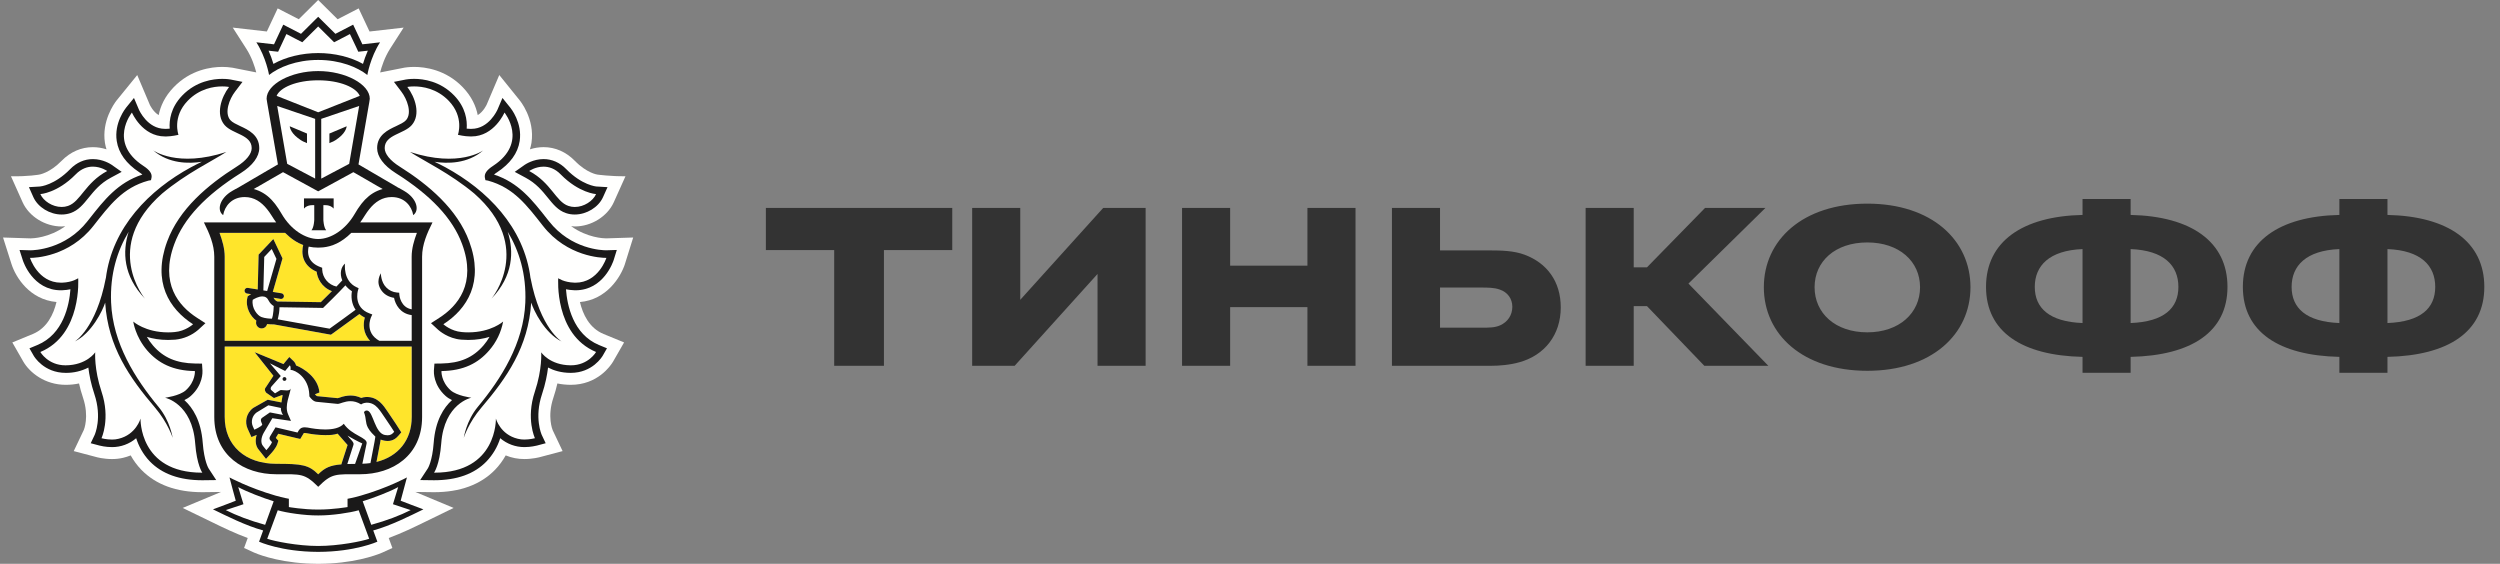 <svg width="235" height="53" viewBox="0 0 235 53" fill="none" xmlns="http://www.w3.org/2000/svg">
<rect x="0" y="0" width="235" height="53" fill="#808080" stroke="none"/>
<g clip-path="url(#clip0_148_8499)">
<path fill-rule="evenodd" clip-rule="evenodd" d="M58.752 24.79L59.521 22.326L56.977 22.407C56.763 22.407 55.2 22.36 53.686 21.261C53.8 21.27 53.911 21.287 54.029 21.287C55.588 21.287 57.099 20.346 57.702 18.999L58.796 16.567C57.424 16.586 56.169 16.413 56.169 16.413C56.159 16.413 55.17 16.284 54.028 15.113C53.208 14.276 52.193 13.831 51.094 13.831C50.659 13.833 50.227 13.902 49.813 14.036C49.87 13.839 49.925 13.638 49.958 13.432C50.305 11.156 48.845 9.423 48.845 9.423L46.932 7.051L45.746 9.838C45.741 9.847 45.442 10.502 44.907 10.82C44.745 10 44.347 9.079 43.499 8.198C41.898 6.539 39.952 6.29 38.932 6.29C38.46 6.29 38.121 6.343 38.04 6.355L35.732 6.811C35.864 6.295 36.15 5.392 36.667 4.583L37.942 2.595L34.736 2.962L33.715 0.789L31.736 1.81L29.908 0L28.084 1.808L26.103 0.789L25.083 2.96L21.878 2.594L23.155 4.585C23.674 5.394 23.956 6.291 24.089 6.807L21.886 6.371L21.81 6.36C21.506 6.312 21.198 6.289 20.89 6.29C19.871 6.29 17.924 6.539 16.328 8.198C15.478 9.077 15.079 10 14.917 10.82C14.385 10.503 14.088 9.861 14.088 9.861L12.9 7.055L10.956 9.446C10.719 9.754 9.548 11.384 9.865 13.437C9.899 13.641 9.952 13.841 10.01 14.037C9.597 13.903 9.165 13.834 8.731 13.833C7.631 13.833 6.616 14.277 5.795 15.114C4.657 16.28 3.673 16.413 3.681 16.413C3.681 16.413 2.641 16.6 1.031 16.569L2.12 19C2.725 20.347 4.237 21.289 5.793 21.289C5.911 21.289 6.022 21.272 6.137 21.262C4.625 22.363 3.063 22.408 2.875 22.408L0.286 22.326L1.07 24.788C1.466 26.06 2.784 28.163 5.31 28.389C5.035 29.543 4.426 30.837 3.088 31.395L1.159 32.19L2.211 34.026C2.805 35.016 4.2 36.174 6.184 36.174C6.613 36.174 7.028 36.129 7.428 36.045C7.529 36.497 7.657 36.949 7.809 37.401C8.398 39.162 7.89 40.391 7.883 40.405L6.932 42.403L9.057 42.964C9.084 42.974 9.727 43.151 10.53 43.151C10.895 43.151 11.244 43.112 11.572 43.034C11.818 42.977 12.055 42.899 12.284 42.807C12.56 43.301 12.893 43.753 13.283 44.157C14.646 45.558 16.578 46.267 19.023 46.267H19.03L20.776 46.244L17.169 47.747L19.908 49.073C20.904 49.56 22.083 50.133 23.286 50.573L22.943 51.51L23.886 51.942C23.97 51.98 25.788 52.793 28.804 52.966C28.804 52.966 29.532 53 29.933 53C30.335 53 31.055 52.964 31.055 52.964C34.051 52.786 35.853 51.98 35.938 51.942L36.884 51.51L36.539 50.571C37.774 50.119 38.998 49.521 39.953 49.055L42.64 47.745L39.044 46.244L40.798 46.267C43.245 46.267 45.178 45.557 46.539 44.155C46.927 43.753 47.259 43.303 47.537 42.807C48.093 43.037 48.69 43.154 49.292 43.15C50.082 43.15 50.732 42.975 50.749 42.969L52.885 42.403L51.954 40.441C51.933 40.391 51.424 39.162 52.014 37.398C52.165 36.949 52.291 36.495 52.394 36.045C52.795 36.129 53.214 36.172 53.646 36.174C56.174 36.174 57.387 34.392 57.621 34.006L58.664 32.188L56.734 31.395C55.393 30.838 54.785 29.544 54.514 28.392C57.007 28.174 58.343 26.07 58.754 24.791L58.752 24.79Z" fill="#FFFFFE"/>
<path fill-rule="evenodd" clip-rule="evenodd" d="M29.908 7.549C27.866 7.551 26.334 8.221 26 9.012L29.908 10.555L33.818 9.012C33.487 8.221 31.955 7.551 29.908 7.549ZM29.95 48.451H29.872C28.634 48.459 26.928 48.205 26.108 47.964L25.119 50.643C25.771 50.875 27.978 51.321 29.913 51.321C31.844 51.321 34.053 50.875 34.703 50.643L33.716 47.965C32.892 48.205 31.188 48.459 29.95 48.451ZM37.428 45.786C36.692 46.204 35.051 46.83 34.095 47.12L34.896 49.334C36.374 48.928 37.595 48.456 38.602 47.95L36.937 47.396L37.428 45.786ZM22.393 45.786L22.886 47.396L21.219 47.95C22.225 48.456 23.45 48.928 24.923 49.332L25.726 47.119C24.772 46.829 23.127 46.204 22.393 45.786ZM29.908 4.988C31.45 4.988 32.959 5.358 34.121 6.005C34.227 5.649 34.376 5.216 34.577 4.762L34.137 4.815L33.677 4.862L33.482 4.443L32.893 3.2L31.824 3.758L31.406 3.97L31.073 3.643L29.908 2.49L28.747 3.643L28.415 3.97L27.998 3.758L26.923 3.2L26.341 4.443L26.143 4.864L25.682 4.815L25.246 4.762C25.447 5.216 25.593 5.649 25.701 6.005C26.867 5.358 28.376 4.988 29.91 4.988H29.908ZM53.423 19.356C53.624 19.425 53.827 19.456 54.028 19.456C54.901 19.456 55.742 18.89 56.031 18.244C56.031 18.244 54.433 18.148 52.715 16.4C52.17 15.836 51.59 15.666 51.094 15.666C50.322 15.666 49.742 16.073 49.742 16.073C51.819 17.18 52.241 18.957 53.423 19.356ZM5.793 19.454C5.996 19.454 6.198 19.425 6.393 19.354C7.578 18.955 8.005 17.18 10.077 16.075C10.077 16.075 9.497 15.666 8.73 15.666C8.231 15.666 7.653 15.835 7.104 16.402C5.388 18.148 3.792 18.246 3.792 18.246C4.078 18.89 4.922 19.456 5.793 19.456V19.454Z" fill="#FFFFFE"/>
<path fill-rule="evenodd" clip-rule="evenodd" d="M52.798 32.104C51.192 31.309 50.179 29.205 49.933 28.447C49.668 32.621 47.633 35.518 45.256 38.305C44.022 39.752 43.591 41.158 43.591 41.158C43.591 41.158 43.83 39.565 44.896 38.268C47.114 35.599 49.222 32.276 49.379 28.431C49.487 25.75 48.8 23.576 47.724 21.783C48.326 23.649 48.24 25.936 46.199 28.07C46.199 28.07 50.263 23.194 44.583 18.193C42.31 16.291 39.822 15.116 38.542 14.284C43.167 15.796 45.428 14.131 45.428 14.131C43.95 15.414 42.037 15.392 40.851 15.206C41.174 15.364 41.509 15.529 41.867 15.721C45.769 17.844 49.273 21.337 49.872 26.173V26.135C50.778 30.885 52.798 32.104 52.798 32.104ZM53.986 26.57C54.022 26.573 54.053 26.573 54.089 26.573C56.263 26.573 56.999 24.24 56.999 24.24H56.957C56.558 24.24 53.325 24.146 51.039 21.236C49.537 19.323 48.304 17.641 45.869 16.98L45.629 16.937L45.577 16.692C45.51 16.319 45.764 15.97 46.344 15.595C49.704 13.39 47.42 10.578 47.42 10.578C47.42 10.578 46.463 12.826 44.316 12.826L44.156 12.823C43.913 12.81 43.677 12.803 43.44 12.751L43.044 12.673C43.044 12.673 43.657 11.005 42.179 9.476C41.068 8.319 39.713 8.123 38.932 8.123C38.538 8.123 38.288 8.174 38.288 8.174C39.03 9.146 39.567 10.759 38.709 11.754C37.969 12.608 36.16 12.65 36.16 13.925C36.16 14.464 36.664 15.094 37.568 15.66C40.287 17.375 42.985 19.651 44.107 22.701C45.51 26.505 43.93 29.03 41.676 30.478C41.676 30.478 42.383 31.13 43.407 31.214C43.616 31.234 43.821 31.244 44.011 31.244C46.176 31.244 47.295 30.226 47.295 30.226C47.295 30.226 47.11 31.632 45.986 32.936C44.944 34.14 43.581 34.851 41.499 34.88C41.499 34.88 41.434 35.847 42.355 36.685C42.946 37.214 44.307 37.387 44.307 37.387C44.307 37.387 41.757 37.903 41.475 41.677C41.322 43.722 40.801 44.431 40.801 44.431H40.846C46.764 44.431 46.612 39.346 46.612 39.346C46.612 39.346 47.024 40.852 48.675 41.245C48.874 41.298 49.088 41.318 49.291 41.318C49.821 41.318 50.283 41.194 50.283 41.194C50.283 41.194 49.418 39.367 50.276 36.812C50.988 34.69 50.873 33.119 50.873 33.119C50.873 33.119 51.669 34.327 53.647 34.338H53.668C54.135 34.345 54.596 34.234 55.01 34.016C55.423 33.797 55.774 33.478 56.031 33.088C52.086 31.446 52.475 26.151 52.475 26.151C52.475 26.151 52.986 26.534 53.986 26.572V26.57ZM14.565 38.305C12.187 35.518 10.153 32.621 9.885 28.447C9.64 29.206 8.629 31.311 7.025 32.104C7.025 32.104 9.042 30.885 9.947 26.135V26.173C10.547 21.337 14.052 17.844 17.953 15.722C18.312 15.527 18.649 15.364 18.968 15.208C17.784 15.392 15.869 15.414 14.393 14.132C14.393 14.132 16.653 15.796 21.277 14.284C19.999 15.116 17.511 16.291 15.24 18.193C9.558 23.194 13.621 28.07 13.621 28.07C11.579 25.934 11.495 23.651 12.097 21.783C11.021 23.576 10.332 25.75 10.445 28.433C10.599 32.276 12.705 35.599 14.918 38.269C15.991 39.563 16.233 41.156 16.233 41.156C16.233 41.156 15.796 39.752 14.565 38.305ZM15.515 37.385C15.515 37.385 16.876 37.214 17.467 36.684C18.387 35.847 18.323 34.88 18.323 34.88C16.24 34.851 14.878 34.14 13.832 32.936C12.713 31.632 12.526 30.226 12.526 30.226C12.526 30.226 13.645 31.244 15.807 31.244C16.002 31.244 16.204 31.234 16.412 31.214C17.052 31.149 17.657 30.893 18.148 30.478C15.891 29.03 14.31 26.505 15.712 22.7C16.834 19.652 19.531 17.375 22.253 15.658C23.155 15.094 23.657 14.464 23.657 13.925C23.657 12.65 21.852 12.608 21.112 11.754C20.254 10.759 20.792 9.146 21.532 8.174C21.532 8.174 21.285 8.123 20.889 8.123C20.109 8.123 18.755 8.319 17.642 9.476C16.161 11.007 16.777 12.675 16.777 12.675L16.381 12.753C16.145 12.801 15.907 12.81 15.664 12.825L15.508 12.826C13.357 12.826 12.401 10.58 12.401 10.58C12.401 10.58 10.12 13.39 13.48 15.595C14.056 15.97 14.31 16.321 14.243 16.692L14.192 16.935L13.947 16.979C11.517 17.641 10.284 19.323 8.778 21.236C6.493 24.146 3.263 24.24 2.862 24.24H2.819C2.819 24.24 3.556 26.573 5.732 26.573C5.767 26.573 5.798 26.573 5.835 26.57C6.834 26.534 7.347 26.151 7.347 26.151C7.347 26.151 7.734 31.446 3.79 33.088C3.79 33.088 4.509 34.339 6.155 34.339H6.173C8.153 34.327 8.948 33.119 8.948 33.119C8.948 33.119 8.833 34.692 9.542 36.812C10.399 39.368 9.539 41.192 9.539 41.192C9.539 41.192 9.999 41.317 10.53 41.317C10.736 41.317 10.947 41.298 11.145 41.245C12.794 40.852 13.207 39.346 13.207 39.346C13.207 39.346 13.056 44.431 18.974 44.431H19.018C19.018 44.431 18.499 43.722 18.348 41.677C18.067 37.904 15.514 37.385 15.514 37.385H15.515ZM28.574 18.648H31.364V19.607C31.037 19.205 30.398 19.287 30.398 19.287V20.67C30.398 20.67 30.419 21.35 30.659 21.644H29.278C29.52 21.35 29.54 20.67 29.54 20.67V19.287C29.54 19.287 28.904 19.205 28.574 19.607V18.648ZM25.534 18.792C25.631 18.896 25.726 19.01 25.818 19.124C25.84 19.15 25.86 19.174 25.882 19.205C25.967 19.317 26.053 19.439 26.136 19.56L26.192 19.643C26.29 19.792 26.384 19.947 26.477 20.107C27.331 21.584 28.697 22.466 29.908 22.467C31.122 22.466 32.486 21.584 33.342 20.107C33.437 19.944 33.532 19.785 33.632 19.635C33.746 19.461 33.868 19.292 33.997 19.128C34.092 19.01 34.19 18.895 34.29 18.788C34.307 18.773 34.321 18.756 34.338 18.742C34.775 18.296 35.291 17.956 35.97 17.767L35.668 17.591H35.652L34.449 16.893L33.216 16.184L29.917 17.983L29.908 17.975L29.903 17.983L26.605 16.184L25.37 16.893L24.167 17.591H24.153L23.849 17.767C24.527 17.954 25.045 18.291 25.481 18.739C25.5 18.754 25.512 18.776 25.534 18.792Z" fill="#FFFFFE"/>
<path fill-rule="evenodd" clip-rule="evenodd" d="M28.858 12.553V13.457L28.686 13.376C28.678 13.37 28.422 13.314 27.981 12.962C27.25 12.394 27.236 11.87 27.236 11.87L28.857 12.553H28.858ZM29.622 16.789V11.174L26.056 9.961L26.997 15.401L29.624 16.789H29.622ZM30.963 12.553L32.584 11.87C32.584 11.87 32.572 12.394 31.837 12.962C31.396 13.312 31.142 13.37 31.134 13.376L30.963 13.456V12.553ZM32.823 15.403L33.76 9.963L30.194 11.174V16.789L32.823 15.401V15.403ZM24.578 29.805C24.926 29.93 25.346 29.956 25.563 29.956C25.571 29.93 25.583 29.897 25.594 29.856C25.611 29.794 25.63 29.728 25.644 29.66C25.705 29.348 25.725 28.997 25.732 28.77C25.532 28.651 25.37 28.48 25.262 28.274C25.13 27.995 24.941 27.864 24.665 27.864C24.307 27.864 23.922 28.082 23.755 28.182C23.624 28.958 24.196 29.663 24.578 29.803V29.805ZM32.469 26.826C31.808 27.548 30.509 28.806 30.447 28.868L30.369 28.946L26.269 28.882C26.266 29.221 26.222 29.559 26.138 29.887L26.106 30.017L30.98 30.896C31.487 30.541 32.882 29.52 33.424 29.119C33.03 28.542 32.992 27.858 33.081 27.378C32.847 27.23 32.64 27.043 32.469 26.826Z" fill="#FFFFFE"/>
<path fill-rule="evenodd" clip-rule="evenodd" d="M33.026 21.887C32.081 22.826 31.175 23.174 30.366 23.255C30.218 23.271 30.069 23.279 29.92 23.28H29.9C29.602 23.279 29.306 23.248 29.015 23.186C28.962 23.396 28.895 23.838 29.086 24.255C29.258 24.634 29.605 24.916 30.114 25.105L30.285 25.172L30.287 25.356C30.287 25.41 30.327 26.605 31.627 26.937C31.839 26.718 32.033 26.52 32.173 26.354C31.908 25.729 32.048 25.089 32.433 24.776C32.418 24.843 32.246 26.41 33.501 26.993L33.708 27.091L33.646 27.311C33.626 27.378 33.208 28.895 34.728 29.459L34.996 29.562L34.876 29.822C34.849 29.88 34.254 31.256 35.657 32.039H38.698V29.618C37.616 29.485 37.16 28.614 37.041 27.997C36.538 27.911 36.15 27.694 35.883 27.34C35.244 26.498 35.792 25.727 35.8 25.685C35.799 25.691 35.8 26.511 36.305 27.019C36.556 27.262 36.852 27.453 37.303 27.495L37.523 27.515L37.541 27.741C37.546 27.789 37.666 28.901 38.698 29.075L38.697 24.134C38.697 23.367 38.919 22.597 39.188 21.886H33.026V21.887ZM24.837 24.152L24.756 27.298L25.115 27.354L25.988 24.335L25.543 23.406L24.839 24.152H24.837ZM26.73 35.803C26.706 35.802 26.682 35.797 26.66 35.787C26.639 35.776 26.619 35.762 26.603 35.744C26.587 35.726 26.575 35.705 26.568 35.682C26.56 35.659 26.558 35.635 26.56 35.611C26.561 35.588 26.567 35.565 26.578 35.543C26.588 35.522 26.602 35.503 26.62 35.488C26.638 35.472 26.659 35.46 26.681 35.453C26.704 35.446 26.728 35.443 26.751 35.445C26.854 35.449 26.926 35.538 26.923 35.635C26.919 35.683 26.897 35.727 26.861 35.759C26.825 35.79 26.777 35.806 26.73 35.803ZM34.464 38.589C34.491 38.589 34.522 38.592 34.55 38.6C35.096 38.756 35.231 40.717 36.184 40.891C36.277 40.911 36.365 40.916 36.439 40.916C36.715 40.916 36.879 40.799 37.057 40.589C37.057 40.589 36.577 39.836 36.218 39.326C35.743 38.659 35.373 37.853 34.486 37.853C34.464 37.853 34.439 37.853 34.416 37.856C34.247 37.863 34.084 37.918 33.945 38.015C33.649 37.819 33.303 37.714 32.948 37.711C32.394 37.711 31.961 37.967 31.744 37.967H31.736L29.757 37.77C29.447 37.739 29.202 37.428 29.113 37.306L29.079 37.253C29.079 37.198 29.079 37.144 29.076 37.095C29.009 35.473 27.755 34.779 27.308 34.767C27.308 34.767 27.361 34.458 27.241 34.341L26.804 34.871L25.37 34.151L26.393 35.348L25.528 36.322C25.419 36.433 25.433 36.583 25.478 36.647L25.852 36.977L26.326 36.689C26.349 36.671 26.393 36.665 26.446 36.665C26.577 36.665 26.773 36.7 26.949 36.7C27.144 36.7 27.311 36.659 27.331 36.477C27.272 37.078 26.714 38.124 27.08 38.946L27.352 39.566L25.601 39.314L24.781 40.699C24.528 41.161 24.488 41.66 24.731 41.931L25.038 42.316C25.038 42.316 25.468 41.859 25.564 41.558L25.425 41.406C25.308 41.276 25.314 41.161 25.386 41.022L25.9 40.168L27.966 40.656L28.075 40.469C28.215 40.235 28.418 40.166 28.639 40.166C28.731 40.166 28.825 40.177 28.921 40.193C29.305 40.269 29.936 40.37 30.567 40.37C31.261 40.37 31.948 40.246 32.315 39.836C33.063 40.947 34.581 41.123 34.461 41.689L34.062 43.594C34.327 43.582 34.581 43.565 34.823 43.532L35.203 41.55C35.234 41.382 35.261 41.213 35.284 41.044C35.138 40.894 34.784 40.581 34.583 40.199C34.316 39.683 34.461 39.413 34.212 38.743C34.212 38.743 34.29 38.587 34.464 38.587V38.589Z" fill="#FFFFFE"/>
<path fill-rule="evenodd" clip-rule="evenodd" d="M23.906 40.389C23.906 40.389 24.592 40.108 24.654 39.906L24.561 39.678C24.497 39.529 24.505 39.366 24.631 39.279L25.37 38.766L26.606 39.005C26.606 39.005 26.381 38.724 26.403 38.35L25.225 38.101L24.112 38.779C23.918 38.923 23.777 39.128 23.713 39.361C23.649 39.594 23.665 39.842 23.758 40.065L23.906 40.391V40.389ZM32.646 43.619C32.866 43.609 33.112 43.606 33.379 43.606C33.379 43.606 34.015 41.744 34.051 41.684C33.578 41.464 33.117 41.22 32.67 40.953C32.858 41.237 33.317 41.56 33.226 41.809L32.646 43.619Z" fill="#FFFFFE"/>
<path fill-rule="evenodd" clip-rule="evenodd" d="M38.698 32.572H21.122V39.195C21.122 41.904 23.078 43.599 25.967 43.599C28.378 43.599 29.015 43.693 29.911 44.586C30.53 43.967 31.041 43.738 32.093 43.65L32.117 43.549L32.67 41.833C32.639 41.794 31.735 40.764 31.735 40.764C31.376 40.883 31.074 40.904 30.566 40.904C30.047 40.904 29.459 40.841 28.821 40.723C28.761 40.709 28.7 40.702 28.639 40.701C28.561 40.701 28.556 40.707 28.534 40.746L28.425 40.929L28.223 41.262L27.844 41.173L26.157 40.776L25.925 41.158L25.961 41.2L26.165 41.426L26.075 41.722C25.95 42.107 25.548 42.558 25.424 42.682L25.004 43.135L24.619 42.65L24.33 42.286C24.026 41.947 23.956 41.426 24.128 40.88C24.123 40.884 24.117 40.886 24.11 40.887L23.635 41.085L23.422 40.617L23.27 40.288C23.125 39.952 23.099 39.576 23.196 39.222C23.293 38.869 23.508 38.559 23.805 38.344L25.161 37.576L26.455 37.83C26.486 37.705 26.533 37.262 26.569 37.149C26.544 37.145 26.52 37.141 26.495 37.141L25.75 37.418L25.033 36.922C25.033 36.922 24.753 36.651 25.007 36.38L25.701 35.325L23.939 33.111L26.647 34.224L26.828 34.001L27.192 33.562L27.607 33.958C27.716 34.064 27.792 34.2 27.825 34.349C28.57 34.64 29.908 35.499 30.026 36.896L29.608 37.063V37.074C29.703 37.188 29.783 37.234 29.808 37.239L31.741 37.429C31.791 37.42 31.85 37.398 31.919 37.379C32.16 37.297 32.52 37.177 32.947 37.177C33.297 37.177 33.633 37.258 33.956 37.41C34.076 37.364 34.221 37.331 34.392 37.32L34.486 37.317C35.52 37.317 36.034 38.092 36.447 38.711C36.516 38.818 36.584 38.918 36.656 39.018C37.017 39.529 37.49 40.276 37.508 40.308L37.722 40.64L37.46 40.946C37.261 41.18 36.957 41.453 36.439 41.453C36.322 41.452 36.205 41.44 36.09 41.417C35.984 41.396 35.88 41.364 35.781 41.322C35.766 41.432 35.747 41.541 35.727 41.651L35.389 43.423C37.415 42.924 38.703 41.39 38.703 39.195L38.698 32.572ZM21.122 32.039H34.793C34.11 31.331 34.121 30.438 34.294 29.856C34.11 29.768 33.938 29.654 33.785 29.52C33.25 29.914 31.619 31.104 31.194 31.403L31.102 31.465L25.736 30.492H25.627C25.499 30.492 25.311 30.488 25.105 30.461C25.083 30.56 25.033 30.65 24.961 30.72C24.889 30.791 24.797 30.839 24.699 30.859C24.6 30.879 24.497 30.87 24.403 30.833C24.309 30.796 24.228 30.732 24.17 30.65C24.129 30.594 24.099 30.53 24.083 30.462C24.067 30.394 24.065 30.324 24.076 30.256L24.096 30.139C23.545 29.749 23.032 28.876 23.259 27.956L23.281 27.86L23.359 27.803C23.438 27.75 23.519 27.7 23.602 27.654L23.213 27.591C23.143 27.58 23.081 27.541 23.04 27.484C22.999 27.428 22.981 27.357 22.991 27.288C23.016 27.141 23.152 27.038 23.297 27.064L24.224 27.211L24.31 23.936L25.691 22.471L26.555 24.29L25.644 27.442L26.464 27.571C26.534 27.583 26.597 27.621 26.638 27.679C26.68 27.736 26.697 27.808 26.686 27.878C26.676 27.94 26.644 27.997 26.596 28.037C26.548 28.078 26.487 28.1 26.424 28.1L26.382 28.098L25.713 27.989C25.722 28.011 25.735 28.022 25.744 28.044C25.819 28.173 25.931 28.276 26.065 28.34L30.154 28.407C30.327 28.237 30.756 27.816 31.198 27.37C30.813 27.229 30.475 26.983 30.221 26.66C29.968 26.337 29.81 25.95 29.764 25.542C29.203 25.302 28.813 24.943 28.598 24.475C28.336 23.895 28.43 23.316 28.5 23.033C27.954 22.835 27.381 22.471 26.795 21.888H20.634C20.899 22.599 21.122 23.369 21.122 24.134V32.037V32.039Z" fill="#FFE52B"/>
<path fill-rule="evenodd" clip-rule="evenodd" d="M26.752 35.444C26.728 35.442 26.704 35.445 26.681 35.453C26.659 35.46 26.638 35.472 26.62 35.488C26.602 35.503 26.588 35.523 26.577 35.544C26.567 35.565 26.561 35.589 26.56 35.612C26.558 35.636 26.561 35.66 26.569 35.683C26.576 35.705 26.588 35.726 26.604 35.744C26.62 35.762 26.639 35.776 26.661 35.786C26.683 35.796 26.706 35.802 26.73 35.803C26.777 35.806 26.824 35.79 26.86 35.759C26.897 35.728 26.919 35.684 26.923 35.636C26.926 35.588 26.909 35.541 26.877 35.505C26.845 35.469 26.8 35.447 26.752 35.444ZM34.898 49.333L34.095 47.12C35.051 46.828 36.692 46.202 37.429 45.785L36.938 47.396L38.602 47.949C37.595 48.454 36.376 48.926 34.898 49.332V49.333ZM29.913 51.321C27.978 51.321 25.771 50.875 25.119 50.643L26.108 47.965C26.928 48.205 28.633 48.459 29.872 48.451H29.95C31.188 48.459 32.892 48.203 33.716 47.965L34.703 50.643C34.052 50.877 31.844 51.321 29.913 51.321ZM21.221 47.949L22.886 47.396L22.393 45.785C23.127 46.202 24.773 46.83 25.726 47.12L24.923 49.333C23.45 48.928 22.226 48.454 21.221 47.949ZM38.677 47.458L37.663 47.068L37.944 46.021L38.251 44.878C38.251 44.878 36.458 45.854 33.928 46.585C33.211 46.791 32.669 46.886 32.669 46.886V47.664C32.669 47.664 31.316 47.898 29.95 47.898H29.872C28.504 47.898 27.154 47.664 27.154 47.664V46.884C27.154 46.884 26.61 46.791 25.893 46.585C23.366 45.852 21.573 44.878 21.573 44.878L21.876 46.021L22.162 47.068L21.146 47.458L20.019 47.879C21.31 48.504 23.099 49.413 24.736 49.862L24.351 50.919C24.351 50.919 26.427 51.866 29.886 51.876V51.877H29.933V51.876C33.397 51.866 35.473 50.919 35.473 50.919L35.084 49.862C36.722 49.413 38.514 48.505 39.799 47.879L38.677 47.458ZM25.684 4.813L26.144 4.863L26.342 4.442L26.922 3.2L27.997 3.758L28.415 3.971L29.908 2.487L31.073 3.641L31.406 3.971L31.824 3.758L32.893 3.2L33.483 4.442L33.678 4.863L34.137 4.813L34.577 4.762C34.376 5.215 34.228 5.647 34.12 6.006C32.959 5.356 31.45 4.988 29.91 4.988C28.376 4.988 26.867 5.356 25.701 6.006C25.575 5.582 25.423 5.167 25.246 4.762L25.682 4.813H25.684ZM29.908 5.635C31.971 5.635 33.618 6.321 34.53 7.049C34.53 7.049 34.801 5.417 35.724 3.978L34.064 4.165L33.196 2.318L31.528 3.18L29.908 1.577L28.295 3.18L26.624 2.318L25.757 4.166L24.097 3.976C25.021 5.417 25.291 7.047 25.291 7.047C26.208 6.319 27.851 5.635 29.908 5.635ZM56.031 33.087C56.031 33.087 55.314 34.339 53.668 34.339H53.648C51.671 34.327 50.873 33.118 50.873 33.118C50.873 33.118 50.988 34.69 50.277 36.811C49.42 39.368 50.284 41.191 50.284 41.191C50.284 41.191 49.822 41.318 49.291 41.318C49.088 41.318 48.876 41.297 48.675 41.245C47.024 40.853 46.613 39.347 46.613 39.347C46.613 39.347 46.765 44.431 40.846 44.431H40.8C40.8 44.431 41.322 43.721 41.476 41.676C41.757 37.904 44.307 37.385 44.307 37.385C44.307 37.385 42.946 37.213 42.355 36.685C41.434 35.848 41.498 34.88 41.498 34.88C43.581 34.85 44.946 34.141 45.986 32.936C46.656 32.165 47.108 31.229 47.295 30.225C47.295 30.225 46.176 31.243 44.011 31.243C43.821 31.243 43.618 31.234 43.409 31.213C42.383 31.131 41.676 30.478 41.676 30.478C43.93 29.03 45.511 26.503 44.109 22.699C42.987 19.652 40.287 17.374 37.57 15.66C36.666 15.094 36.161 14.464 36.161 13.923C36.161 12.649 37.969 12.609 38.711 11.753C39.568 10.759 39.031 9.145 38.288 8.174C38.288 8.174 38.538 8.123 38.932 8.123C39.715 8.123 41.068 8.319 42.181 9.476C43.657 11.007 43.044 12.674 43.044 12.674L43.44 12.752C43.677 12.801 43.913 12.812 44.157 12.824L44.316 12.826C46.463 12.826 47.422 10.578 47.422 10.578C47.422 10.578 49.704 13.39 46.344 15.594C45.766 15.97 45.511 16.32 45.578 16.692L45.63 16.936L45.869 16.978C48.304 17.641 49.537 19.324 51.041 21.235C53.326 24.146 56.559 24.239 56.957 24.239H57.001C57.001 24.239 56.263 26.573 54.089 26.573C54.053 26.573 54.022 26.573 53.986 26.57C52.988 26.534 52.474 26.15 52.474 26.15C52.474 26.15 52.086 31.446 56.031 33.087ZM54.089 27.287C56.754 27.287 57.646 24.57 57.683 24.454L57.98 23.496L56.982 23.527H56.979C56.625 23.527 53.685 23.449 51.601 20.794L51.403 20.548C50.04 18.813 48.748 17.162 46.438 16.409C46.53 16.328 46.629 16.255 46.733 16.19C47.958 15.382 48.672 14.402 48.849 13.262C49.113 11.549 48.02 10.183 47.973 10.127L47.231 9.208L46.767 10.299C46.736 10.366 45.956 12.112 44.316 12.112H44.195C44.083 12.107 43.975 12.102 43.869 12.093C43.927 11.314 43.785 10.11 42.694 8.978C41.383 7.618 39.774 7.413 38.932 7.413C38.483 7.413 38.184 7.47 38.151 7.473L37.031 7.696L37.721 8.607C38.264 9.312 38.756 10.611 38.173 11.289C37.986 11.507 37.603 11.68 37.236 11.856C36.482 12.204 35.45 12.69 35.45 13.923C35.45 14.721 36.069 15.558 37.191 16.267C40.508 18.358 42.556 20.54 43.44 22.949C44.809 26.652 43.024 28.766 41.289 29.879L40.513 30.38L41.194 31.006C41.286 31.087 42.117 31.821 43.347 31.927C43.581 31.943 43.804 31.956 44.013 31.956C44.8 31.956 45.471 31.831 46.017 31.666C45.854 31.95 45.664 32.218 45.45 32.467C44.46 33.617 43.241 34.141 41.487 34.169L40.836 34.178L40.786 34.833C40.779 34.966 40.731 36.18 41.877 37.212C42.053 37.371 42.265 37.503 42.488 37.609C41.709 38.311 40.92 39.533 40.767 41.625C40.638 43.371 40.221 44.018 40.217 44.026L39.496 45.126L40.798 45.143C42.948 45.143 44.594 44.551 45.733 43.372C46.324 42.753 46.764 42.007 47.021 41.191C47.654 41.731 48.459 42.028 49.291 42.027C49.899 42.027 50.407 41.898 50.463 41.885L51.294 41.664L50.927 40.888C50.899 40.825 50.207 39.266 50.952 37.042C51.273 36.08 51.437 35.22 51.517 34.548C52.04 34.822 52.74 35.047 53.646 35.05C55.704 35.05 56.609 33.511 56.65 33.447L57.055 32.74L56.304 32.431C53.853 31.412 53.311 28.674 53.202 27.193C53.425 27.235 53.677 27.274 53.962 27.282L54.089 27.287Z" fill="#1A1919"/>
<path fill-rule="evenodd" clip-rule="evenodd" d="M51.094 15.666C51.59 15.666 52.17 15.836 52.715 16.402C54.433 18.148 56.031 18.246 56.031 18.246C55.741 18.89 54.899 19.456 54.028 19.456C53.827 19.456 53.623 19.425 53.425 19.355C52.242 18.956 51.819 17.18 49.744 16.075C49.744 16.075 50.321 15.666 51.094 15.666ZM49.406 16.705C50.399 17.235 50.979 17.947 51.487 18.577C51.986 19.192 52.458 19.785 53.202 20.031C53.464 20.122 53.743 20.165 54.028 20.165C55.139 20.165 56.257 19.483 56.681 18.538L57.107 17.593L56.076 17.531C56.028 17.531 54.701 17.408 53.227 15.899C52.619 15.278 51.885 14.954 51.094 14.954C50.128 14.954 49.411 15.437 49.333 15.487L48.385 16.156L49.406 16.705ZM49.872 26.137V26.173C49.274 21.337 45.769 17.846 41.868 15.723C41.509 15.529 41.174 15.364 40.851 15.208C42.038 15.392 43.95 15.414 45.428 14.133C45.428 14.133 43.168 15.796 38.543 14.284C39.821 15.116 42.31 16.292 44.583 18.193C50.262 23.194 46.2 28.07 46.2 28.07C48.242 25.936 48.326 23.651 47.724 21.783C48.8 23.576 49.486 25.75 49.38 28.433C49.224 32.276 47.115 35.599 44.896 38.269C43.83 39.563 43.593 41.156 43.593 41.156C43.593 41.156 44.023 39.752 45.257 38.307C47.634 35.517 49.668 32.622 49.933 28.447C50.179 29.206 51.193 31.311 52.798 32.104C52.798 32.104 50.779 30.885 49.872 26.137ZM18.976 44.431C13.057 44.431 13.209 39.348 13.209 39.348C13.209 39.348 12.794 40.854 11.146 41.245C10.945 41.296 10.738 41.321 10.531 41.319C10.001 41.319 9.539 41.194 9.539 41.194C9.539 41.194 10.401 39.367 9.542 36.812C8.835 34.692 8.95 33.119 8.95 33.119C8.95 33.119 8.153 34.327 6.175 34.34H6.155C4.51 34.34 3.792 33.088 3.792 33.088C7.736 31.446 7.349 26.151 7.349 26.151C7.349 26.151 6.835 26.535 5.837 26.572H5.733C3.556 26.572 2.819 24.24 2.819 24.24H2.864C3.266 24.24 6.495 24.146 8.778 21.236C10.283 19.323 11.517 17.642 13.947 16.981L14.192 16.937L14.244 16.692C14.312 16.321 14.057 15.97 13.48 15.595C10.121 13.391 12.401 10.58 12.401 10.58C12.401 10.58 13.355 12.826 15.508 12.826L15.664 12.825C15.907 12.812 16.145 12.801 16.381 12.752L16.777 12.675C16.777 12.675 16.163 11.007 17.643 9.476C18.756 8.32 20.108 8.123 20.889 8.123C21.286 8.123 21.531 8.175 21.531 8.175C20.792 9.146 20.256 10.759 21.11 11.754C21.852 12.61 23.659 12.65 23.659 13.924C23.659 14.465 23.155 15.094 22.253 15.66C19.533 17.375 16.834 19.651 15.712 22.701C14.312 26.505 15.893 29.03 18.148 30.48C18.148 30.48 17.439 31.132 16.414 31.214C16.212 31.234 16.011 31.243 15.809 31.244C13.645 31.244 12.526 30.227 12.526 30.227C12.526 30.227 12.713 31.632 13.832 32.938C14.877 34.142 16.241 34.851 18.322 34.88C18.322 34.88 18.389 35.847 17.467 36.686C16.877 37.216 15.516 37.387 15.516 37.387C15.516 37.387 18.067 37.905 18.348 41.677C18.501 43.722 19.018 44.431 19.018 44.431H18.976ZM19.605 44.026C19.603 44.018 19.19 43.371 19.057 41.626C18.901 39.534 18.113 38.312 17.332 37.61C17.558 37.504 17.768 37.371 17.943 37.212C19.088 36.181 19.04 34.968 19.032 34.834L18.989 34.179L18.332 34.17C16.584 34.142 15.363 33.618 14.373 32.468C14.16 32.218 13.97 31.95 13.806 31.666C14.351 31.833 15.018 31.956 15.809 31.956C16.019 31.956 16.241 31.944 16.473 31.928C17.268 31.849 18.021 31.528 18.629 31.008L19.31 30.38L18.534 29.881C16.794 28.767 15.015 26.655 16.382 22.949C17.266 20.541 19.31 18.36 22.633 16.268C23.756 15.559 24.37 14.722 24.37 13.924C24.37 12.691 23.341 12.204 22.587 11.857C22.219 11.681 21.835 11.506 21.65 11.289C21.065 10.611 21.556 9.313 22.1 8.608L22.795 7.696L21.668 7.473C21.637 7.469 21.341 7.414 20.889 7.414C20.049 7.414 18.442 7.618 17.132 8.979C16.039 10.111 15.896 11.316 15.952 12.094C15.846 12.103 15.74 12.108 15.628 12.112H15.508C13.862 12.112 13.085 10.367 13.056 10.299L12.593 9.208L11.845 10.128C11.803 10.184 10.707 11.55 10.975 13.263C11.151 14.401 11.865 15.383 13.09 16.19C13.224 16.276 13.316 16.349 13.383 16.41C11.07 17.163 9.781 18.814 8.418 20.549L8.222 20.795C6.139 23.45 3.192 23.529 2.839 23.529L1.835 23.498L2.141 24.455C2.177 24.57 3.065 27.288 5.733 27.288L5.86 27.283C6.142 27.275 6.397 27.236 6.621 27.192C6.512 28.673 5.966 31.412 3.516 32.43L2.768 32.742L3.173 33.448C3.21 33.512 4.121 35.05 6.181 35.05C6.919 35.058 7.647 34.887 8.305 34.552C8.384 35.222 8.549 36.081 8.87 37.043C9.616 39.266 8.922 40.826 8.895 40.888L8.527 41.664L9.358 41.884C9.414 41.9 9.926 42.028 10.531 42.028C11.363 42.03 12.168 41.733 12.8 41.192C13.026 41.889 13.414 42.676 14.086 43.373C15.23 44.55 16.875 45.144 19.023 45.144L20.325 45.127L19.605 44.026Z" fill="#1A1919"/>
<path fill-rule="evenodd" clip-rule="evenodd" d="M7.104 16.402C7.653 15.836 8.231 15.664 8.73 15.664C9.497 15.664 10.078 16.074 10.078 16.074C8.005 17.181 7.578 18.955 6.393 19.356C6.2 19.422 5.997 19.456 5.793 19.454C4.922 19.454 4.079 18.89 3.792 18.246C3.792 18.246 5.388 18.148 7.104 16.402ZM5.793 20.165C6.079 20.165 6.358 20.121 6.623 20.031C7.365 19.784 7.838 19.194 8.337 18.576C8.847 17.948 9.421 17.236 10.415 16.706L11.438 16.155L10.487 15.485C10.409 15.437 9.697 14.955 8.73 14.955C7.938 14.955 7.202 15.278 6.596 15.898C5.12 17.409 3.796 17.53 3.748 17.532L2.719 17.593L3.14 18.539C3.567 19.482 4.683 20.165 5.793 20.165ZM10.443 28.433C10.334 25.75 11.02 23.575 12.096 21.783C11.497 23.65 11.578 25.935 13.623 28.071C13.623 28.071 9.558 23.192 15.24 18.194C17.512 16.291 19.999 15.116 21.277 14.283C16.654 15.795 14.395 14.13 14.395 14.13C15.871 15.413 17.784 15.393 18.97 15.206C18.649 15.363 18.312 15.527 17.954 15.722C14.052 17.843 10.549 21.337 9.947 26.172V26.137C9.042 30.885 7.025 32.104 7.025 32.104C8.63 31.309 9.64 29.204 9.887 28.447C10.155 32.621 12.188 35.517 14.563 38.306C15.798 39.751 16.231 41.156 16.231 41.156C16.231 41.156 15.991 39.564 14.92 38.269C12.707 35.599 10.599 32.275 10.443 28.433ZM28.574 18.648V19.608C28.904 19.204 29.54 19.287 29.54 19.287V20.67C29.54 20.67 29.52 21.349 29.279 21.644H30.66C30.419 21.349 30.396 20.67 30.396 20.67V19.287C30.396 19.287 31.035 19.204 31.363 19.608V18.648H28.572H28.574ZM27.982 12.961C28.423 13.312 28.678 13.371 28.686 13.376L28.858 13.455V12.553L27.236 11.87C27.236 11.87 27.25 12.394 27.982 12.961ZM31.838 12.961C32.571 12.394 32.586 11.87 32.586 11.87L30.964 12.553V13.457L31.135 13.376C31.143 13.371 31.397 13.312 31.838 12.961Z" fill="#1A1919"/>
<path fill-rule="evenodd" clip-rule="evenodd" d="M29.909 10.556L26.001 9.01C26.333 8.221 27.866 7.55 29.909 7.549C31.954 7.55 33.487 8.221 33.819 9.01L29.909 10.556ZM32.823 15.402L30.196 16.79V11.172L33.761 9.959L32.823 15.399V15.402ZM34.45 16.892L35.651 17.591H35.668L35.97 17.767C35.292 17.954 34.773 18.296 34.338 18.741L34.291 18.788C34.189 18.898 34.09 19.011 33.997 19.128L33.942 19.2C33.849 19.32 33.76 19.443 33.677 19.571L33.632 19.634C33.531 19.789 33.434 19.946 33.343 20.107C32.486 21.583 31.122 22.465 29.909 22.468C28.697 22.465 27.331 21.583 26.477 20.107C26.386 19.949 26.291 19.794 26.192 19.642L26.135 19.56C26.054 19.439 25.97 19.321 25.883 19.204C25.861 19.173 25.841 19.15 25.819 19.123C25.727 19.009 25.632 18.899 25.534 18.791C25.514 18.776 25.499 18.755 25.481 18.738C25.035 18.272 24.471 17.936 23.849 17.767L24.154 17.591H24.167L25.372 16.892L26.605 16.183L29.903 17.982L29.909 17.976L29.919 17.982L33.216 16.183L34.45 16.892ZM39.189 21.887C38.919 22.598 38.696 23.368 38.696 24.133L38.7 29.075C37.669 28.903 37.546 27.79 37.543 27.742L37.524 27.516L37.301 27.496C36.923 27.462 36.57 27.294 36.307 27.02C35.8 26.514 35.8 25.694 35.8 25.686C35.794 25.728 35.245 26.496 35.881 27.338C36.149 27.694 36.539 27.913 37.041 27.999C37.159 28.615 37.618 29.486 38.7 29.62V32.036H35.658C34.255 31.256 34.849 29.881 34.877 29.821L34.996 29.559L34.728 29.458C33.208 28.894 33.627 27.376 33.647 27.31L33.71 27.089L33.501 26.992C32.248 26.409 32.417 24.841 32.435 24.776C32.048 25.089 31.909 25.726 32.174 26.355C32.031 26.52 31.838 26.718 31.627 26.936C31.261 26.856 30.931 26.658 30.689 26.372C30.447 26.086 30.305 25.728 30.287 25.354L30.285 25.17L30.113 25.104C29.607 24.917 29.259 24.634 29.086 24.255C28.895 23.835 28.962 23.398 29.015 23.184C29.306 23.244 29.602 23.276 29.9 23.277H29.92C30.072 23.277 30.22 23.268 30.366 23.254C31.177 23.173 32.081 22.825 33.025 21.887H39.189ZM35.389 43.422L35.728 41.65L35.783 41.322C35.993 41.405 36.216 41.448 36.441 41.452C36.958 41.452 37.261 41.177 37.462 40.945L37.721 40.641L37.509 40.308C37.49 40.275 37.018 39.528 36.656 39.017C36.584 38.916 36.515 38.813 36.449 38.708C36.035 38.091 35.52 37.316 34.484 37.316L34.392 37.319C34.243 37.327 34.096 37.357 33.956 37.408C33.641 37.258 33.297 37.179 32.947 37.178C32.596 37.186 32.249 37.253 31.92 37.377C31.852 37.397 31.789 37.419 31.741 37.428L29.808 37.238C29.783 37.232 29.705 37.185 29.608 37.073V37.062L30.026 36.895C29.909 35.499 28.57 34.64 27.825 34.348C27.792 34.199 27.716 34.062 27.607 33.955L27.192 33.561L26.828 33.999L26.648 34.224L23.939 33.109L25.701 35.324L25.007 36.379C24.751 36.649 25.033 36.922 25.033 36.922L25.75 37.417L26.495 37.139C26.52 37.139 26.542 37.145 26.569 37.148C26.533 37.262 26.486 37.706 26.455 37.829L25.163 37.575L23.806 38.343C23.107 38.858 23.012 39.706 23.272 40.287L23.422 40.618L23.635 41.084L24.11 40.888C24.118 40.884 24.125 40.883 24.129 40.878C23.958 41.425 24.028 41.944 24.332 42.286L24.62 42.649L25.004 43.135L25.425 42.682C25.549 42.557 25.951 42.106 26.075 41.72L26.165 41.425L25.961 41.199L25.927 41.157L26.157 40.775L27.844 41.174L28.224 41.262L28.427 40.926L28.536 40.746C28.556 40.707 28.561 40.7 28.639 40.7C28.7 40.7 28.759 40.707 28.823 40.722C29.398 40.836 29.983 40.896 30.569 40.901C31.072 40.901 31.376 40.883 31.735 40.763C31.735 40.763 32.64 41.792 32.672 41.832L32.117 43.547L32.092 43.65C31.043 43.736 30.531 43.966 29.913 44.585C29.015 43.693 28.38 43.598 25.969 43.598C23.08 43.598 21.122 41.904 21.122 39.193V32.571H38.7L38.703 39.193C38.703 41.389 37.415 42.922 35.389 43.422ZM24.563 39.678L24.654 39.907C24.592 40.106 23.906 40.39 23.906 40.39L23.76 40.064C23.666 39.841 23.65 39.593 23.714 39.359C23.779 39.126 23.919 38.921 24.114 38.777L25.225 38.099L26.405 38.348C26.382 38.724 26.606 39.004 26.606 39.004L25.372 38.767L24.631 39.279C24.506 39.366 24.497 39.528 24.563 39.678ZM35.202 41.548L34.823 43.53C34.58 43.564 34.324 43.583 34.062 43.592L34.461 41.69C34.58 41.123 33.064 40.947 32.315 39.835C31.948 40.247 31.261 40.37 30.569 40.37C29.936 40.37 29.306 40.269 28.921 40.192C28.828 40.176 28.735 40.167 28.64 40.166C28.418 40.166 28.216 40.234 28.076 40.47L27.967 40.657L25.9 40.169L25.386 41.022C25.314 41.16 25.308 41.276 25.425 41.405L25.565 41.558C25.468 41.859 25.038 42.315 25.038 42.315L24.731 41.93C24.488 41.659 24.528 41.16 24.781 40.699L25.601 39.312L27.351 39.566L27.08 38.944C26.714 38.122 27.272 37.078 27.331 36.476C27.311 36.658 27.144 36.699 26.951 36.699C26.773 36.699 26.577 36.666 26.446 36.666C26.394 36.666 26.349 36.671 26.326 36.688L25.852 36.976L25.478 36.646C25.432 36.584 25.418 36.432 25.527 36.32L26.394 35.347L25.372 34.15L26.803 34.872L27.241 34.34C27.361 34.459 27.308 34.766 27.308 34.766C27.755 34.779 29.01 35.472 29.075 37.093C29.08 37.143 29.08 37.198 29.08 37.252L29.113 37.305C29.202 37.428 29.446 37.742 29.757 37.77L31.736 37.966H31.744C31.962 37.966 32.394 37.711 32.947 37.711C33.252 37.711 33.587 37.788 33.945 38.015C33.945 38.015 34.126 37.871 34.417 37.856C34.439 37.852 34.464 37.852 34.484 37.852C35.373 37.852 35.742 38.657 36.219 39.325C36.578 39.834 37.056 40.588 37.056 40.588C36.88 40.799 36.715 40.916 36.439 40.916C36.353 40.916 36.268 40.907 36.184 40.891C35.233 40.715 35.094 38.755 34.551 38.599C34.523 38.592 34.494 38.588 34.464 38.588C34.29 38.588 34.213 38.744 34.213 38.744C34.463 39.413 34.316 39.682 34.584 40.199C34.784 40.58 35.138 40.894 35.284 41.043C35.284 41.043 35.245 41.333 35.202 41.55V41.548ZM33.379 43.606C33.114 43.606 32.868 43.609 32.647 43.618L33.227 41.809C33.317 41.558 32.859 41.235 32.67 40.951C32.955 41.132 33.696 41.528 34.053 41.684C33.821 42.322 33.597 42.963 33.379 43.606ZM24.756 27.298L24.838 24.152L25.543 23.405L25.986 24.334L25.113 27.354L24.754 27.299L24.756 27.298ZM25.262 28.273C25.369 28.478 25.531 28.649 25.73 28.768C25.725 29.067 25.696 29.365 25.644 29.659C25.629 29.728 25.613 29.792 25.593 29.856C25.584 29.896 25.571 29.929 25.563 29.956C25.347 29.956 24.924 29.929 24.58 29.803C24.196 29.662 23.624 28.958 23.757 28.181C23.922 28.08 24.305 27.863 24.666 27.863C24.941 27.863 25.13 27.994 25.262 28.273ZM33.425 29.118C32.884 29.519 31.487 30.54 30.98 30.895L26.104 30.016L26.139 29.887C26.201 29.633 26.268 29.287 26.271 28.88L30.369 28.945L30.447 28.867C30.509 28.805 31.808 27.547 32.469 26.825C32.626 27.023 32.823 27.21 33.081 27.376C32.994 27.859 33.03 28.542 33.425 29.118ZM26.795 21.887C27.383 22.47 27.955 22.833 28.5 23.033C28.43 23.313 28.337 23.896 28.598 24.475C28.814 24.942 29.203 25.301 29.766 25.541C29.828 26.118 30.192 26.986 31.2 27.369C30.757 27.815 30.327 28.236 30.156 28.404L26.065 28.34C25.93 28.276 25.818 28.172 25.744 28.041C25.736 28.021 25.722 28.01 25.713 27.988L26.382 28.097L26.424 28.099C26.487 28.099 26.548 28.077 26.596 28.037C26.644 27.996 26.676 27.94 26.686 27.878C26.697 27.808 26.68 27.736 26.639 27.679C26.598 27.621 26.536 27.582 26.466 27.57L25.644 27.439L26.555 24.289L25.693 22.47L24.31 23.935L24.226 27.21L23.297 27.062C23.153 27.034 23.016 27.14 22.99 27.285C22.979 27.355 22.997 27.427 23.038 27.484C23.08 27.542 23.143 27.58 23.213 27.592L23.602 27.651C23.462 27.731 23.37 27.795 23.359 27.803L23.281 27.859L23.259 27.956C23.033 28.875 23.545 29.748 24.096 30.138L24.076 30.255C24.054 30.395 24.086 30.535 24.17 30.649C24.218 30.718 24.282 30.775 24.357 30.813C24.431 30.852 24.514 30.872 24.598 30.87C24.717 30.869 24.831 30.829 24.923 30.755C25.015 30.68 25.079 30.577 25.105 30.462C25.311 30.485 25.499 30.492 25.627 30.492H25.738L31.102 31.463L31.194 31.402C31.621 31.103 33.252 29.913 33.785 29.519C33.933 29.645 34.096 29.761 34.294 29.856C34.121 30.437 34.11 31.33 34.793 32.038H21.122V24.135C21.122 23.368 20.899 22.598 20.634 21.887H26.795ZM26.056 9.962L29.624 11.173V16.788L26.997 15.401L26.056 9.96V9.962ZM34.76 9.284C34.76 7.914 32.458 6.681 29.917 6.681H29.901C27.361 6.681 25.06 7.914 25.06 9.284L25.11 9.621L26.125 15.455L25.105 16.048L22.469 17.591H22.478C22.478 17.591 21.886 17.896 21.61 18.084C20.606 18.782 20.393 19.801 20.976 20.222C21.119 19.391 21.775 18.523 23.002 18.523C23.888 18.523 24.561 18.981 25.107 19.666C25.247 19.839 25.379 20.024 25.503 20.222C25.655 20.473 25.81 20.695 25.961 20.907H19.168C19.666 21.912 20.142 22.977 20.142 24.133V39.195C20.142 42.839 22.94 44.579 25.967 44.579C28.307 44.579 28.622 44.473 29.913 45.76C31.197 44.473 31.513 44.579 33.855 44.579C36.883 44.579 39.677 42.839 39.677 39.195V24.133C39.677 22.977 40.152 21.912 40.654 20.907H33.858C34.011 20.695 34.163 20.473 34.316 20.222C34.441 20.024 34.573 19.839 34.711 19.666C35.259 18.978 35.933 18.523 36.818 18.523C38.045 18.523 38.7 19.391 38.844 20.222C39.428 19.801 39.217 18.782 38.205 18.084C37.937 17.896 37.342 17.591 37.342 17.591H37.353L34.711 16.048L33.697 15.455L34.711 9.621L34.76 9.284Z" fill="#1A1919"/>
<path d="M78.414 34.388H83.09V23.507H89.513V19.548H71.992V23.507H78.414V34.388ZM103.698 19.548L95.904 28.183V19.548H91.383V34.388H95.374L103.168 25.752V34.388H107.689V19.548H103.698ZM115.634 28.869H122.898V34.388H127.419V19.548H122.898V24.972H115.634V19.548H111.113V34.388H115.634V28.869ZM140.008 34.388C141.037 34.388 141.972 34.294 142.845 34.045C145.183 33.39 146.711 31.488 146.711 28.901C146.711 26.438 145.401 24.723 143.312 23.944C142.315 23.569 141.13 23.538 140.008 23.538H135.362V19.548H130.842V34.388H140.008ZM135.362 27.03H139.228C139.852 27.03 140.444 27.03 140.974 27.217C141.722 27.466 142.159 28.09 142.159 28.838C142.159 29.618 141.722 30.272 141.005 30.584C140.507 30.802 140.008 30.802 139.228 30.802H135.362V27.03ZM153.569 28.776H154.817L160.21 34.388H166.227L158.714 26.656L165.947 19.548H160.272L154.817 25.128H153.569V19.548H149.049V34.388H153.569V28.776Z" fill="#333333"/>
<path d="M175.528 19.142C169.449 19.142 165.801 22.572 165.801 26.999C165.801 31.426 169.449 34.855 175.528 34.855C181.577 34.855 185.224 31.426 185.224 26.999C185.224 22.572 181.577 19.142 175.528 19.142ZM175.528 31.239C172.504 31.239 170.571 29.431 170.571 26.999C170.571 24.567 172.504 22.79 175.528 22.79C178.521 22.79 180.485 24.567 180.485 26.999C180.485 29.431 178.521 31.239 175.528 31.239ZM200.279 20.203V18.706H195.759V20.203C190.085 20.327 186.686 22.728 186.686 26.968C186.686 31.208 190.085 33.421 195.759 33.546V35.042H200.279V33.546C205.985 33.421 209.383 31.208 209.383 26.968C209.383 22.728 205.985 20.327 200.279 20.203ZM195.759 30.366C192.641 30.241 191.269 28.963 191.269 26.968C191.269 24.973 192.641 23.538 195.759 23.414V30.366ZM200.279 30.366V23.414C203.428 23.538 204.769 24.973 204.769 26.968C204.769 28.963 203.428 30.241 200.279 30.366ZM224.422 20.203V18.706H219.902V20.203C214.228 20.327 210.829 22.728 210.829 26.968C210.829 31.208 214.228 33.421 219.902 33.546V35.042H224.422V33.546C230.128 33.421 233.526 31.208 233.526 26.968C233.526 22.728 230.128 20.327 224.422 20.203ZM219.902 30.366C216.784 30.241 215.412 28.963 215.412 26.968C215.412 24.973 216.784 23.538 219.902 23.414V30.366ZM224.422 30.366V23.414C227.571 23.538 228.912 24.973 228.912 26.968C228.912 28.963 227.571 30.241 224.422 30.366Z" fill="#333333"/>
</g>
<defs>
<clipPath id="clip0_148_8499">
<rect width="233.824" height="53" fill="white" transform="translate(0.286)"/>
</clipPath>
</defs>
</svg>
